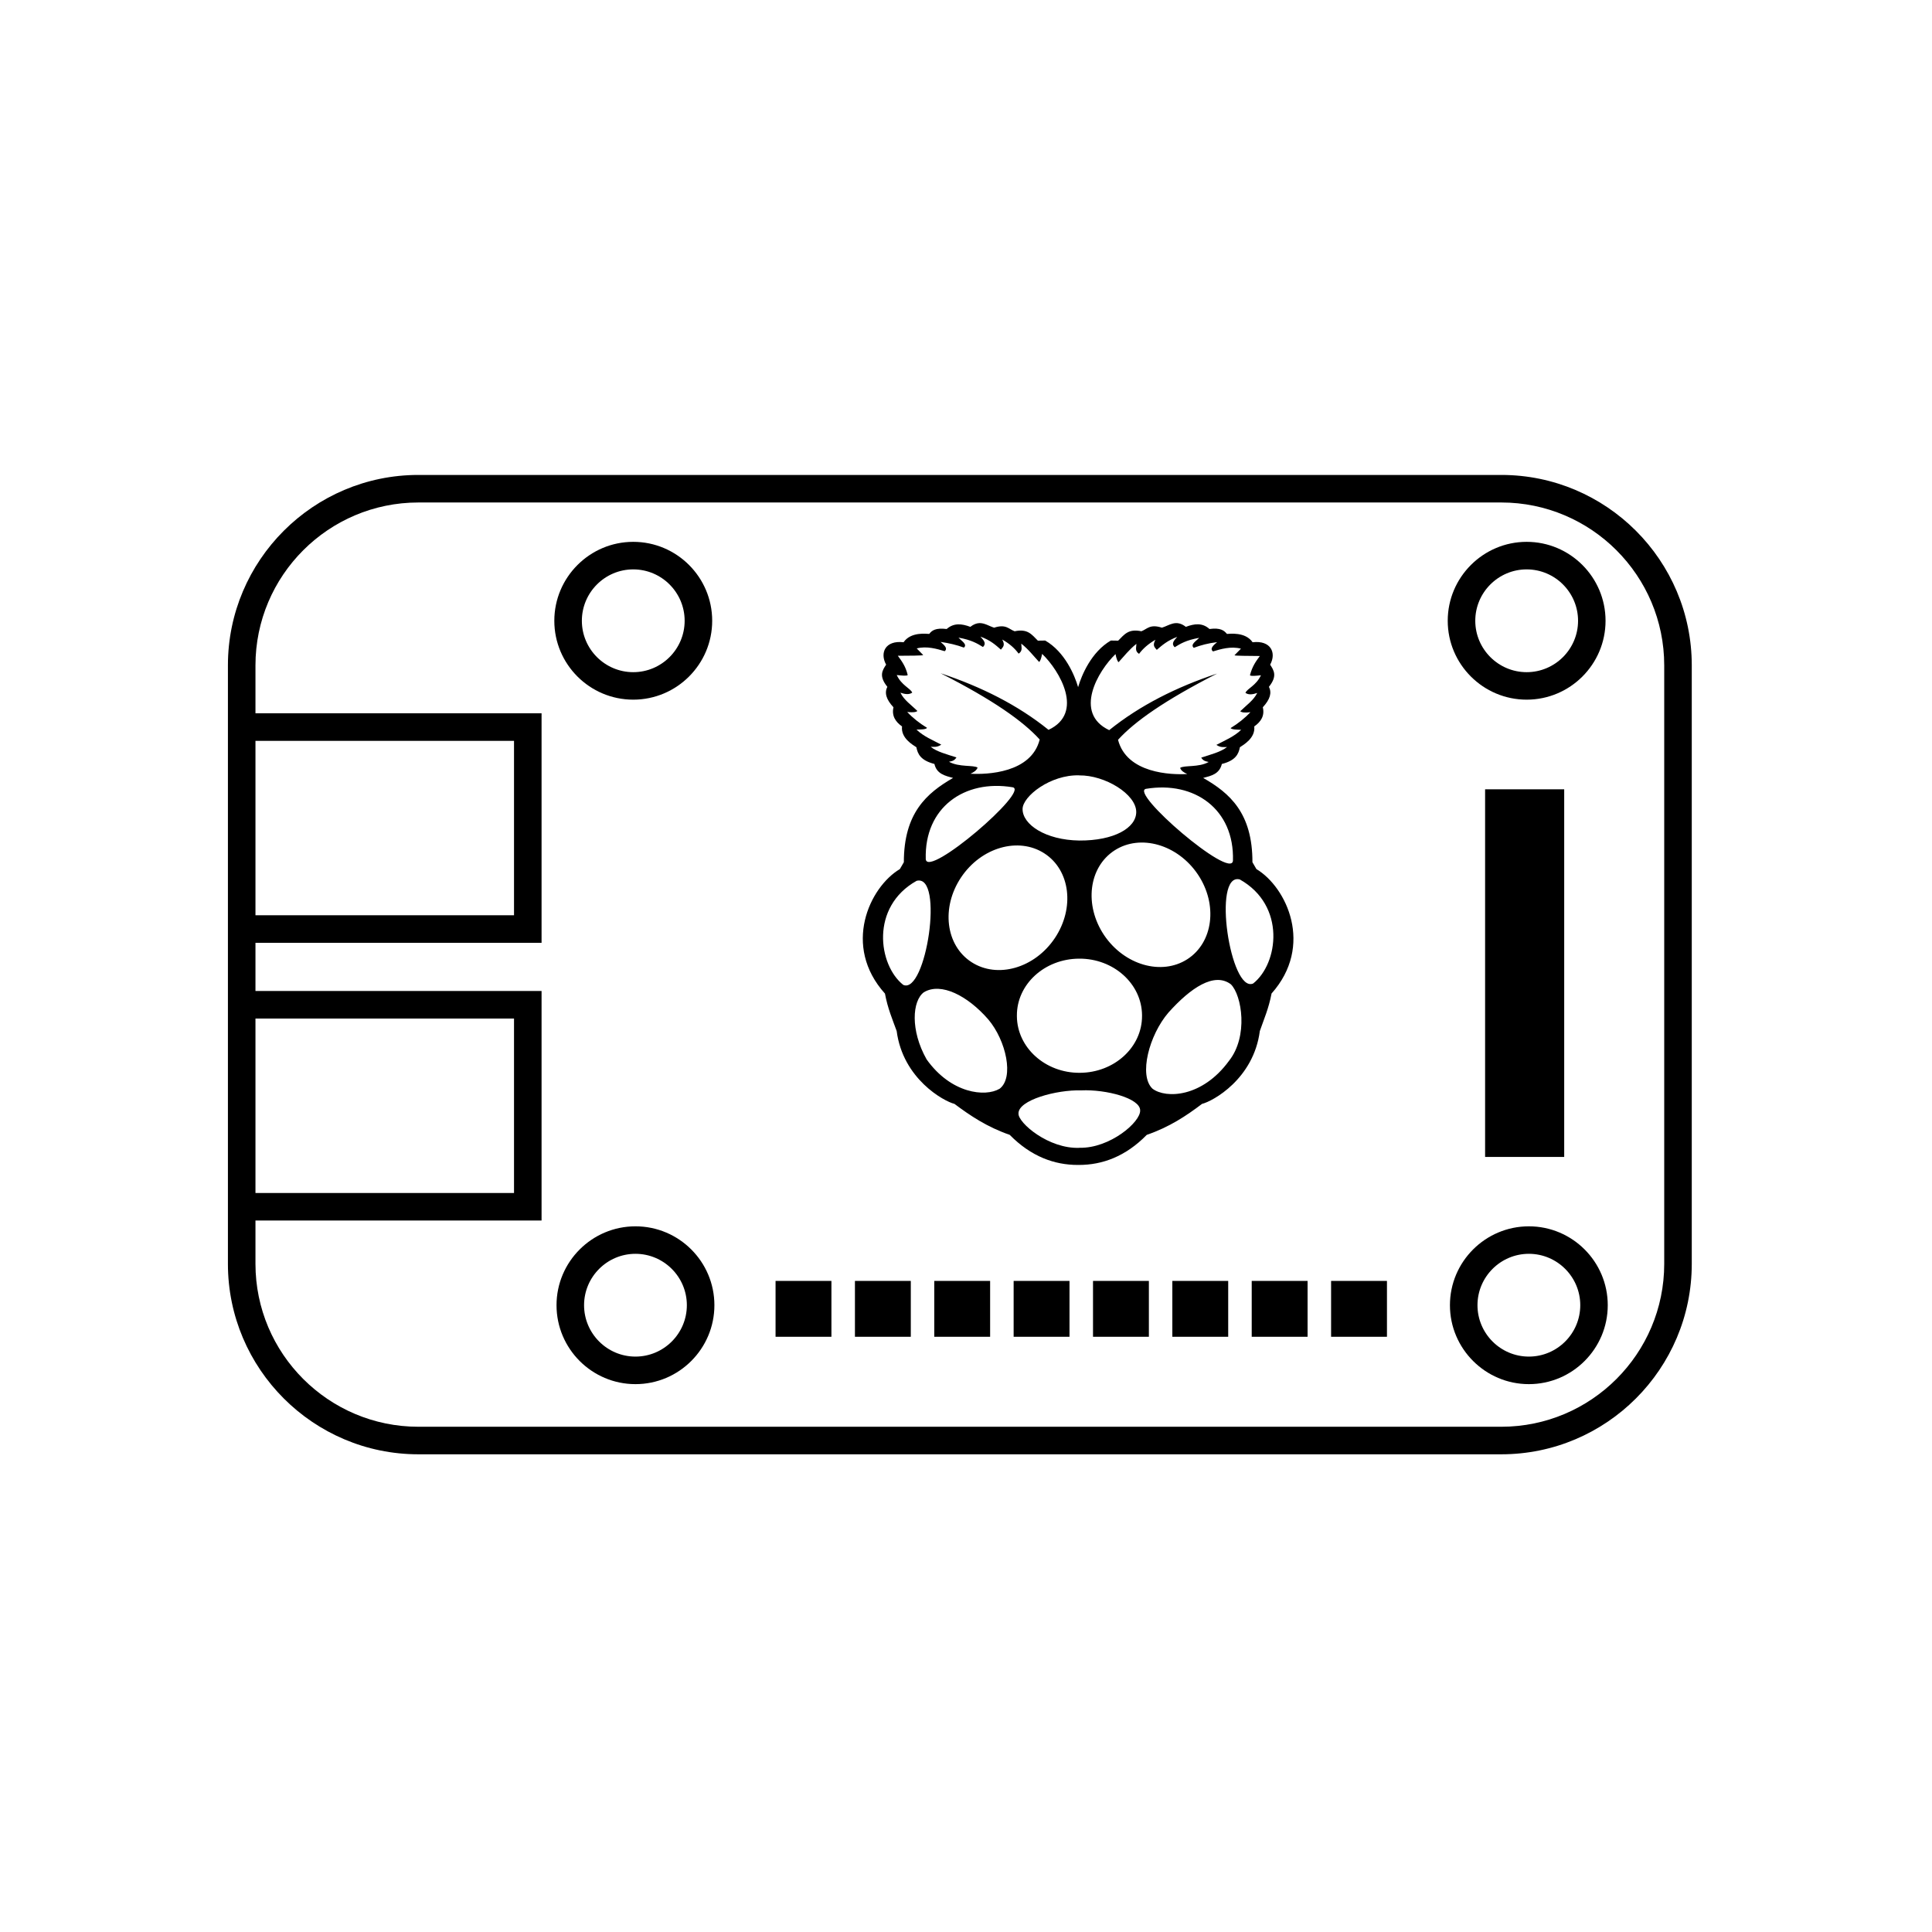 <?xml version="1.0" encoding="UTF-8"?><svg id="Layer_1" xmlns="http://www.w3.org/2000/svg" viewBox="0 0 350 350"><path d="M230.34,180c7.72-8.64,2.77-19.26-2.73-22.56l-.72-1.24c.02-8.9-4.1-12.52-8.92-15.27,1.46-.39,2.94-.7,3.38-2.53,2.51-.63,3.03-1.81,3.27-3.03,.65-.44,2.84-1.66,2.6-3.77,1.22-.85,1.92-1.94,1.55-3.47,1.33-1.44,1.66-2.62,1.11-3.71,1.59-1.98,.87-2.99,.22-4.01,1.18-2.14,.13-4.45-3.18-4.06-1.33-1.94-4.19-1.51-4.65-1.51-.5-.61-1.16-1.16-3.16-.89-1.31-1.18-2.77-.96-4.28-.39-1.79-1.4-2.97-.26-4.34,.15-2.16-.7-2.66,.24-3.71,.65-2.36-.5-3.08,.57-4.21,1.7l-1.33-.02c-3.53,2.05-5.3,6.28-5.93,8.44-.63-2.16-2.4-6.39-5.96-8.44l-1.33,.02c-1.13-1.13-1.85-2.2-4.21-1.7-1.07-.39-1.55-1.35-3.71-.65-.87-.26-1.7-.85-2.66-.83-.5,.02-1.05,.2-1.66,.68-1.51-.57-2.97-.76-4.28,.39-2.01-.24-2.68,.26-3.16,.89-.44,0-3.32-.44-4.65,1.51-3.32-.39-4.34,1.92-3.16,4.06-.68,1.03-1.37,2.05,.22,4.01-.55,1.09-.22,2.29,1.11,3.71-.35,1.53,.35,2.62,1.55,3.47-.24,2.12,1.96,3.34,2.6,3.77,.24,1.22,.76,2.38,3.27,3.03,.41,1.81,1.92,2.14,3.38,2.53-4.82,2.77-8.92,6.39-8.92,15.27l-.72,1.24c-5.52,3.29-10.47,13.94-2.7,22.56,.5,2.7,1.35,4.65,2.12,6.78,1.13,8.66,8.53,12.72,10.47,13.2,2.86,2.14,5.91,4.19,10.01,5.61,3.88,3.95,8.12,5.45,12.33,5.45h.2c4.23,0,8.44-1.51,12.3-5.45,4.12-1.42,7.16-3.45,10.01-5.61,1.96-.48,9.34-4.52,10.47-13.2,.74-2.14,1.61-4.08,2.12-6.78Zm-6.98-24.08c-.28,3.58-18.96-12.48-15.73-13.02,8.75-1.44,16.01,3.69,15.73,13.02Zm-8.25,17.84c-4.69,3.03-11.45,1.07-15.1-4.36-3.64-5.45-2.79-12.3,1.9-15.34,4.69-3.03,11.45-1.07,15.1,4.36,3.64,5.43,2.79,12.3-1.9,15.34Zm-13.02-55.26c.15,.81,.35,1.31,.55,1.46,1.03-1.11,1.88-2.25,3.23-3.32,0,.63-.33,1.31,.48,1.81,.72-.96,1.68-1.81,2.97-2.55-.61,1.07-.11,1.4,.24,1.83,.98-.85,1.92-1.68,3.71-2.36-.5,.59-1.18,1.18-.46,1.88,1.03-.63,2.03-1.27,4.43-1.7-.55,.59-1.66,1.2-.98,1.81,1.27-.48,2.68-.85,4.23-1.03-.74,.61-1.35,1.2-.74,1.68,1.35-.41,3.23-.98,5.06-.5l-1.16,1.18c-.13,.15,2.7,.11,4.58,.15-.7,.96-1.37,1.85-1.79,3.49,.2,.2,1.11,.09,1.99,0-.89,1.9-2.44,2.36-2.81,3.18,.55,.41,1.31,.31,2.14,.02-.65,1.33-1.99,2.25-3.08,3.32,.26,.2,.74,.31,1.85,.17-1,1.05-2.18,2.01-3.6,2.88,.24,.28,1.11,.28,1.92,.31-1.29,1.24-2.92,1.9-4.49,2.73,.76,.52,1.33,.39,1.92,.39-1.09,.89-2.94,1.35-4.67,1.92,.33,.52,.65,.65,1.35,.79-1.81,1.03-4.45,.55-5.17,1.07,.17,.52,.7,.85,1.29,1.11-2.94,.17-10.97-.11-12.54-6.2,3.01-3.32,8.51-7.18,17.95-12-7.35,2.44-13.98,5.76-19.55,10.25-6.52-3.08-2.03-10.75,1.16-13.79Zm-6.59,21.97c4.65-.07,10.36,3.4,10.34,6.65-.02,2.88-4.04,5.19-10.32,5.15-6.15-.09-10.3-2.92-10.27-5.72,.02-2.29,5.04-6.24,10.25-6.09Zm-23.58-2.47c.72-.13,1.03-.28,1.35-.79-1.72-.55-3.58-1.03-4.67-1.92,.59,0,1.16,.13,1.92-.39-1.55-.83-3.21-1.48-4.49-2.73,.81-.02,1.66,0,1.92-.31-1.42-.87-2.6-1.81-3.6-2.88,1.11,.13,1.59,.02,1.85-.17-1.07-1.07-2.44-1.98-3.08-3.32,.83,.28,1.59,.39,2.14-.02-.37-.81-1.92-1.29-2.81-3.18,.87,.09,1.81,.2,1.99,0-.39-1.64-1.11-2.55-1.79-3.49,1.88-.02,4.71,0,4.58-.15l-1.16-1.18c1.81-.48,3.71,.09,5.06,.5,.61-.48-.02-1.07-.74-1.68,1.55,.22,2.94,.55,4.23,1.03,.68-.59-.44-1.2-.98-1.81,2.4,.44,3.4,1.07,4.43,1.7,.72-.7,.04-1.29-.46-1.88,1.81,.65,2.75,1.51,3.71,2.36,.33-.44,.85-.76,.24-1.83,1.29,.72,2.27,1.59,2.97,2.55,.79-.5,.48-1.18,.48-1.81,1.35,1.07,2.18,2.2,3.23,3.32,.22-.15,.39-.65,.55-1.46,3.19,3.05,7.68,10.71,1.16,13.76-5.56-4.49-12.19-7.81-19.55-10.25,9.45,4.8,14.94,8.68,17.95,12-1.53,6.09-9.58,6.37-12.54,6.2,.59-.26,1.11-.61,1.29-1.11-.72-.5-3.34-.04-5.17-1.05Zm11.52,4.62c3.23,.55-15.44,16.58-15.73,13.02-.28-9.34,7-14.48,15.73-13.02Zm-19.81,35.8c-4.54-3.6-6-14.14,2.42-18.85,5.06-1.33,1.7,20.68-2.42,18.85Zm17.43,18.83c-2.55,1.51-8.77,.89-13.2-5.34-2.97-5.26-2.6-10.58-.5-12.15,3.12-1.88,7.96,.65,11.67,4.91,3.25,3.84,4.73,10.6,2.03,12.59Zm-5.06-22.95c-4.69-3.03-5.54-9.88-1.9-15.34s10.41-7.4,15.1-4.36c4.69,3.03,5.54,9.88,1.9,15.34-3.64,5.45-10.41,7.4-15.1,4.36Zm19.59,33.64c-5.63,.24-11.15-4.54-11.08-6.2-.09-2.44,6.87-4.34,11.37-4.21,4.54-.2,10.67,1.44,10.67,3.62,.11,2.12-5.5,6.89-10.95,6.78Zm11.3-23.93c.04,5.69-5.02,10.32-11.28,10.34-6.24,.04-11.34-4.56-11.39-10.23v-.11c-.04-5.69,5.02-10.32,11.28-10.34,6.24-.04,11.34,4.56,11.39,10.23v.11Zm15.75,8.18c-4.84,6.63-11.43,6.87-13.85,5.04-2.55-2.38-.61-9.75,2.9-13.81,4.01-4.47,8.29-7.37,11.3-5.1,1.99,1.99,3.19,9.42-.35,13.87Zm1.96-32.87c8.42,4.73,6.98,15.27,2.42,18.85-4.12,1.81-7.48-20.18-2.42-18.85Z"/><rect x="140.5" y="232.05" width="10.12" height="10.12"/><rect x="154.88" y="232.05" width="10.12" height="10.12"/><rect x="169.25" y="232.05" width="10.12" height="10.12"/><rect x="183.63" y="232.05" width="10.12" height="10.12"/><rect x="198.01" y="232.05" width="10.12" height="10.12"/><rect x="212.38" y="232.05" width="10.12" height="10.12"/><rect x="226.76" y="232.05" width="10.12" height="10.12"/><rect x="241.14" y="232.05" width="10.12" height="10.12"/><path d="M276.97,222.16c-7.88,0-14.3,6.41-14.3,14.29,0,7.88,6.42,14.3,14.3,14.3,7.88,0,14.29-6.42,14.29-14.3,0-7.88-6.41-14.29-14.29-14.29Zm0,23.6c-5.13,0-9.31-4.18-9.31-9.31,0-5.13,4.18-9.31,9.31-9.31s9.31,4.18,9.31,9.31-4.18,9.31-9.31,9.31Z"/><path d="M115.12,222.16c-7.88,0-14.3,6.41-14.3,14.29,0,7.88,6.41,14.3,14.3,14.3s14.3-6.42,14.3-14.3c0-7.88-6.41-14.29-14.3-14.29Zm0,23.6c-5.13,0-9.31-4.18-9.31-9.31,0-5.13,4.18-9.31,9.31-9.31s9.31,4.18,9.31,9.31-4.18,9.31-9.31,9.31Z"/><path d="M276.57,126.75c7.88,0,14.29-6.41,14.29-14.29,0-7.88-6.41-14.3-14.29-14.3s-14.3,6.42-14.3,14.3c0,7.88,6.42,14.29,14.3,14.29Zm0-23.6c5.13,0,9.31,4.18,9.31,9.31,0,5.13-4.18,9.31-9.31,9.31-5.13,0-9.31-4.18-9.31-9.31s4.18-9.31,9.31-9.31Z"/><path d="M114.72,126.75c7.88,0,14.3-6.41,14.3-14.29,0-7.88-6.41-14.3-14.3-14.3-7.88,0-14.3,6.42-14.3,14.3s6.41,14.29,14.3,14.29Zm0-23.6c5.13,0,9.31,4.18,9.31,9.31s-4.18,9.31-9.31,9.31-9.31-4.18-9.31-9.31,4.18-9.31,9.31-9.31Z"/><rect x="269.04" y="142.99" width="14.33" height="66.6"/><path d="M271.98,86.04H75.79c-19.02,0-34.5,15.48-34.5,34.5v8.68s0,41.58,0,41.58v8.73s0,41.58,0,41.58v7.85c0,19.02,15.48,34.5,34.5,34.5h196.19c19.02,0,34.5-15.48,34.5-34.5V120.54c0-19.02-15.48-34.5-34.5-34.5ZM46.28,134.21h46.84s0,31.6,0,31.6H46.28s0-31.6,0-31.6Zm0,50.31h46.84s0,31.6,0,31.6H46.28s0-31.6,0-31.6Zm255.21,44.44c0,16.27-13.24,29.51-29.51,29.51H75.79c-16.27,0-29.51-13.24-29.51-29.51v-7.85s51.83,0,51.83,0v-41.58H46.28s0-8.73,0-8.73h51.83v-41.58H46.28s0-8.68,0-8.68c0-16.27,13.24-29.51,29.51-29.51h196.19c16.27,0,29.51,13.24,29.51,29.51v108.42Z"/></svg>